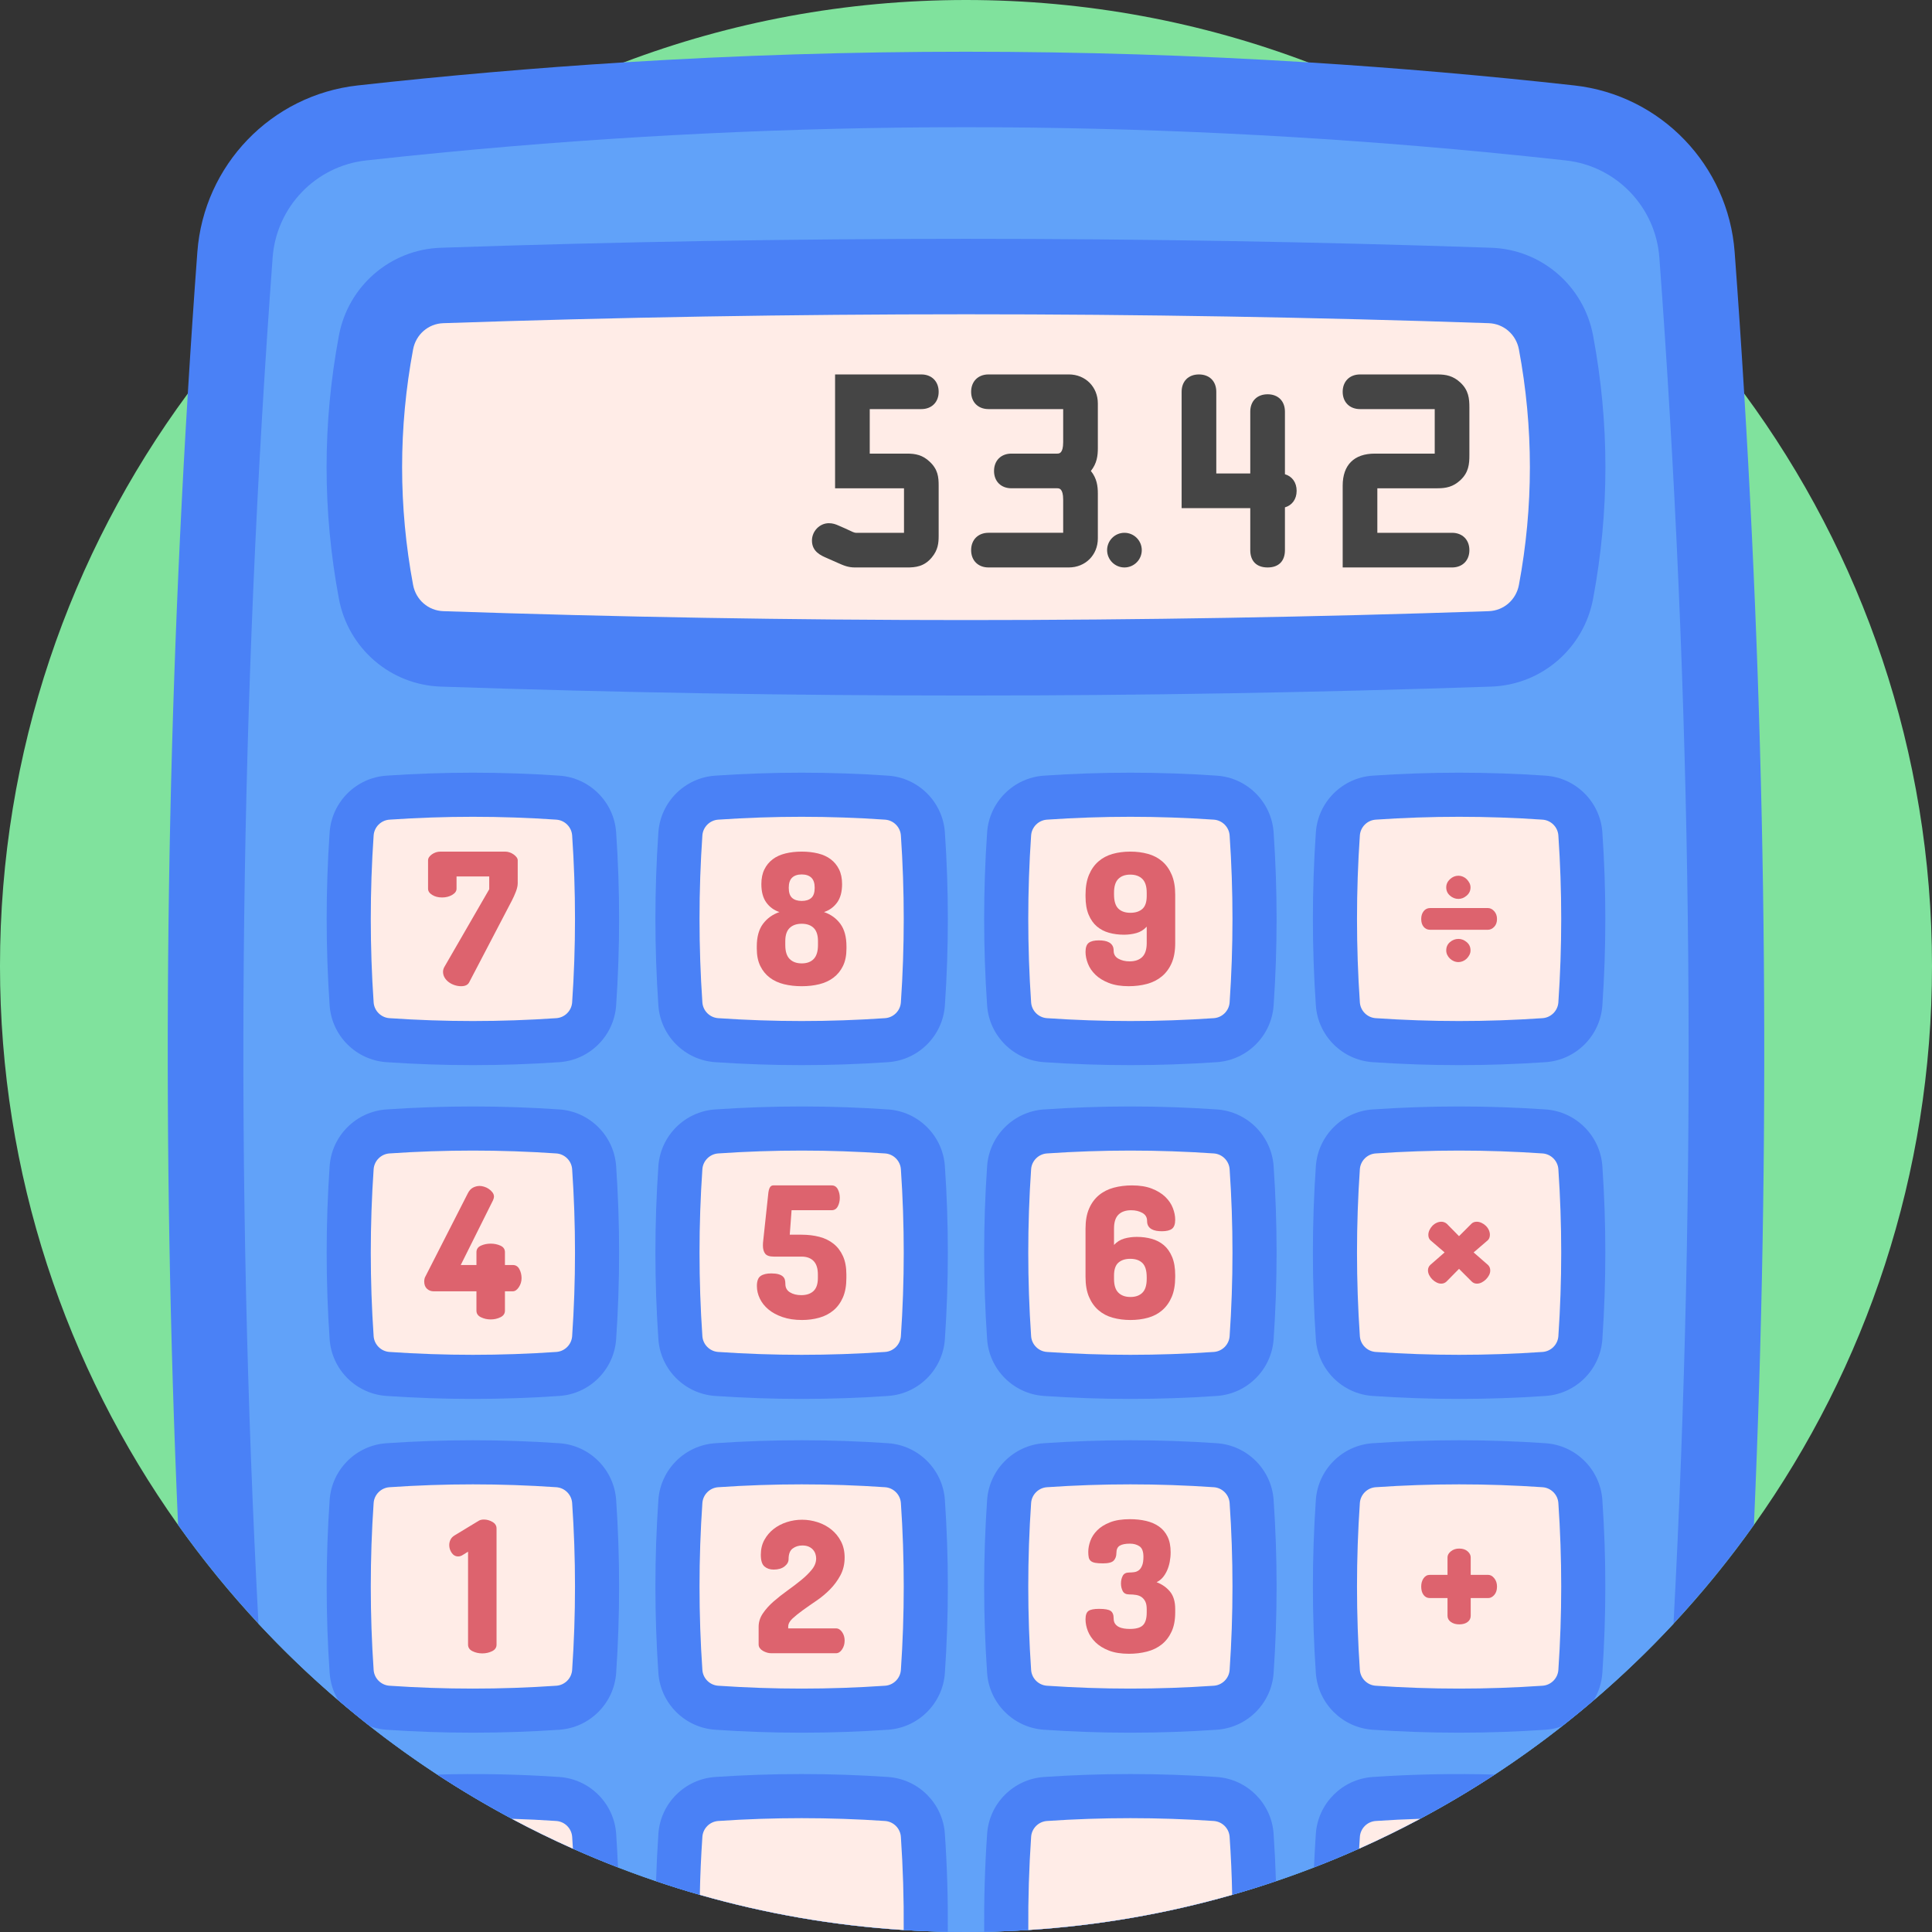 <svg xmlns="http://www.w3.org/2000/svg" version="1.1" xmlns:xlink="http://www.w3.org/1999/xlink" xmlns:svgjs="http://svgjs.com/svgjs" x="0" y="0" viewBox="0 0 512 512" style="enable-background:new 0 0 512 512" xml:space="preserve" class=""><rect x="0" y="0" width="512" height="512" fill="#333333" stroke="none"/><g><path d="m512 256c0 55.2-17.48 106.32-47.19 148.13-6.53 9.19-13.65 17.93-21.31 26.17-6.65 7.15-13.7 13.91-21.12 20.25-2.77 2.38-5.59 4.69-8.46 6.94 0 .01-.01.01-.02.01-5.74 4.51-11.67 8.77-17.78 12.78-6.4 4.19-13 8.1-19.77 11.72-5.28 2.82-10.67 5.46-16.17 7.91-3.93 1.76-7.92 3.42-11.96 4.97-3.32 1.29-6.68 2.51-10.08 3.64-3.82 1.31-7.69 2.52-11.6 3.63-17.33 4.96-35.41 8.14-54.03 9.32-3.87.25-7.77.41-11.69.48-1.6.03-3.21.05-4.82.05s-3.22-.02-4.82-.05c-3.92-.07-7.82-.23-11.69-.48-18.62-1.18-36.7-4.36-54.03-9.32-3.91-1.11-7.78-2.32-11.6-3.63-3.4-1.13-6.76-2.35-10.08-3.64-4.04-1.55-8.02-3.21-11.95-4.96-5.5-2.45-10.9-5.09-16.18-7.92-6.77-3.62-13.37-7.53-19.77-11.72-6.11-4.01-12.05-8.27-17.79-12.79h-.01c-2.87-2.25-5.69-4.56-8.46-6.94-7.42-6.34-14.47-13.1-21.12-20.25-7.66-8.24-14.78-16.98-21.31-26.17-29.71-41.81-47.19-92.93-47.19-148.13 0-56.78 18.49-109.25 49.77-151.7 6.68-9.06 13.94-17.67 21.74-25.76 13.91-14.48 29.52-27.32 46.51-38.19 14.8-9.5 30.63-17.5 47.3-23.82h.01c28.18-10.68 58.74-16.53 90.67-16.53s62.49 5.85 90.67 16.53h.01c16.67 6.32 32.5 14.32 47.3 23.82 16.99 10.87 32.6 23.71 46.51 38.19 7.8 8.09 15.06 16.7 21.74 25.76 31.28 42.45 49.77 94.92 49.77 151.7z" fill="#80e29d" data-original="#80e29d"/><path d="m464.81 404.13c-46.39 65.28-122.63 107.87-208.81 107.87s-162.42-42.59-208.81-107.87c-4.37-99.94-3.51-199.89 2.58-299.83.76-12.51 1.6-25.01 2.53-37.51 1.71-23.01 19.58-41.61 42.51-44.15 23.5-2.61 47.01-4.64 70.51-6.11h.01c60.45-3.76 120.89-3.76 181.34 0h.01c23.5 1.47 47.01 3.5 70.51 6.11 22.93 2.54 40.8 21.14 42.51 44.15.93 12.5 1.77 25 2.53 37.51 6.09 99.94 6.95 199.89 2.58 299.83z" fill="#4a81f6" data-original="#4a81f6" class=""/><path d="m443.5 430.3c-46.75 50.26-113.45 81.7-187.5 81.7s-140.75-31.44-187.5-81.7c-6.21-117.04-5.2-235.05 3.01-351.76.24-3.43.49-6.85.74-10.27.99-13.44 11.41-24.27 24.77-25.75 6.99-.77 13.99-1.5 21-2.17 45.9-4.41 92.22-6.64 137.98-6.64 45.75 0 92.08 2.23 137.98 6.64 7.01.67 14.01 1.4 21 2.17 13.36 1.48 23.78 12.31 24.77 25.75.25 3.42.5 6.84.74 10.27 8.21 116.71 9.22 234.72 3.01 351.76z" fill="#61a2f9" data-original="#61a2f9" class=""/><path d="m395.199 181.955c-92.799 3.16-185.599 3.16-278.398 0-13.342-.454-24.525-10.134-26.984-23.256-4.358-23.262-4.358-46.524 0-69.786 2.458-13.121 13.641-22.801 26.984-23.256 92.8-3.16 185.599-3.16 278.398 0 13.342.454 24.525 10.134 26.984 23.256 4.358 23.262 4.358 46.524 0 69.786-2.459 13.121-13.642 22.801-26.984 23.256z" fill="#4a81f6" data-original="#4a81f6" class=""/><path d="m256 164.324c-45.957 0-92.562-.793-138.519-2.358-3.973-.135-7.265-2.994-8.006-6.952-3.88-20.708-3.88-41.71 0-62.419.741-3.956 4.033-6.814 8.006-6.949 45.957-1.565 92.562-2.358 138.519-2.358s92.562.793 138.519 2.358c3.973.135 7.266 2.994 8.007 6.951 3.88 20.708 3.88 41.71 0 62.42-.741 3.956-4.034 6.814-8.007 6.95-45.958 1.564-92.562 2.357-138.519 2.357z" fill="#ffece7" data-original="#ffece7" class=""/><path d="m380.967 129.399c2.233 0 4.113-.363 6.028-2.132 2.223-2.053 2.407-4.299 2.407-6.612v-12.681c0-2.313-.185-4.559-2.407-6.612-1.915-1.77-3.795-2.132-6.028-2.132h-20.543c-2.751 0-4.6 1.849-4.6 4.6 0 2.743 1.849 4.586 4.6 4.586h19.793v11.797h-15.898c-5.478 0-8.494 3.017-8.494 8.494v21.676h28.978c2.752 0 4.601-1.843 4.601-4.586 0-2.752-1.849-4.6-4.601-4.6h-19.793v-11.797h15.957z" fill="#454545" data-original="#454545"/><path d="m283.253 99.229h-21.292c-2.752 0-4.601 1.849-4.601 4.6 0 2.743 1.849 4.586 4.601 4.586h19.792v8.771c0 3.026-1.081 3.026-1.601 3.026h-12.123c-2.751 0-4.6 1.849-4.6 4.601 0 2.743 1.849 4.586 4.6 4.586h12.123c.52 0 1.601 0 1.601 3.026v8.771h-19.792c-2.752 0-4.601 1.849-4.601 4.6 0 2.743 1.849 4.586 4.601 4.586h21.292c4.382 0 7.687-3.304 7.687-7.686v-11.888c0-1.962-.249-4.025-1.846-5.999 1.597-1.984 1.846-4.046 1.846-6.007v-11.888c-.001-4.38-3.305-7.685-7.687-7.685z" fill="#454545" data-original="#454545"/><path d="m340.521 125.677v-16.587c0-2.795-1.8-4.601-4.586-4.601-2.795 0-4.601 1.806-4.601 4.601v16.383h-9.005v-21.643c0-2.795-1.806-4.6-4.601-4.6-2.786 0-4.586 1.806-4.586 4.6v30.83h18.191v11.137c0 2.914 1.677 4.586 4.601 4.586 2.914 0 4.586-1.672 4.586-4.586v-11.34c1.902-.55 3.101-2.175 3.101-4.383 0-2.215-1.198-3.845-3.1-4.397z" fill="#454545" data-original="#454545"/><path d="m244.156 108.416c2.752 0 4.601-1.843 4.601-4.586 0-2.752-1.849-4.6-4.601-4.6h-22.851v30.17h18.266v11.797h-12.798c-.386 0-1.293-.444-1.835-.708-.321-.157-.622-.303-.856-.401l-1.829-.798c-.836-.381-1.599-.635-2.606-.635-2.422 0-4.468 2.107-4.468 4.601 0 2.93 2.362 3.949 3.925 4.624l2.944 1.303c1.572.697 2.708 1.201 4.593 1.201h13.739c2.198 0 4.515-.204 6.543-2.638 1.693-2.021 1.834-3.896 1.834-5.798v-13.24c0-2.262-.18-4.302-2.377-6.348-1.873-1.782-3.754-2.147-6-2.147h-9.888v-11.797z" fill="#454545" data-original="#454545"/><path d="m297.989 141.197c-2.533 0-4.594 2.06-4.594 4.593s2.061 4.593 4.594 4.593c2.532 0 4.593-2.061 4.593-4.593s-2.061-4.593-4.593-4.593z" fill="#454545" data-original="#454545"/><path d="m148.233 281.485c-15.275 1.048-30.55 1.048-45.824 0-8.061-.553-14.499-6.991-15.052-15.052-1.048-15.275-1.048-30.55 0-45.824.553-8.061 6.991-14.499 15.052-15.052 15.275-1.048 30.549-1.048 45.824 0 8.061.553 14.499 6.991 15.052 15.052 1.048 15.275 1.048 30.549 0 45.824-.553 8.061-6.991 14.499-15.052 15.052z" fill="#4a81f6" data-original="#4a81f6" class=""/><path d="m125.321 270.583c-7.336 0-14.774-.256-22.112-.759-2.236-.154-4.038-1.955-4.191-4.19-1.008-14.673-1.008-29.552 0-44.225.153-2.237 1.955-4.038 4.191-4.192 7.336-.503 14.776-.758 22.112-.758s14.776.255 22.112.758c2.237.154 4.038 1.956 4.192 4.192 1.007 14.672 1.007 29.551 0 44.224-.153 2.236-1.955 4.038-4.192 4.191-7.337.503-14.776.759-22.112.759z" fill="#ffece7" data-original="#ffece7" class=""/><path d="m235.353 281.485c-15.275 1.048-30.55 1.048-45.824 0-8.061-.553-14.499-6.991-15.052-15.052-1.048-15.275-1.048-30.55 0-45.824.553-8.061 6.991-14.499 15.052-15.052 15.275-1.048 30.549-1.048 45.824 0 8.061.553 14.499 6.991 15.052 15.052 1.048 15.275 1.048 30.549 0 45.824-.554 8.061-6.992 14.499-15.052 15.052z" fill="#4a81f6" data-original="#4a81f6" class=""/><path d="m212.44 270.583c-7.336 0-14.775-.256-22.112-.759-2.236-.154-4.038-1.955-4.191-4.19-1.008-14.673-1.008-29.552 0-44.225.153-2.237 1.955-4.038 4.191-4.192 7.336-.503 14.776-.758 22.112-.758s14.776.255 22.112.758c2.237.154 4.038 1.956 4.192 4.192 1.007 14.672 1.007 29.551 0 44.224-.153 2.236-1.955 4.038-4.192 4.191-7.337.503-14.776.759-22.112.759z" fill="#ffece7" data-original="#ffece7" class=""/><path d="m322.472 281.485c-15.275 1.048-30.55 1.048-45.824 0-8.061-.553-14.499-6.991-15.052-15.052-1.048-15.275-1.048-30.55 0-45.824.553-8.061 6.991-14.499 15.052-15.052 15.275-1.048 30.549-1.048 45.824 0 8.061.553 14.499 6.991 15.052 15.052 1.048 15.275 1.048 30.549 0 45.824-.553 8.061-6.991 14.499-15.052 15.052z" fill="#4a81f6" data-original="#4a81f6" class=""/><path d="m299.56 270.583c-7.336 0-14.775-.256-22.112-.759-2.236-.154-4.038-1.955-4.191-4.19-1.008-14.673-1.008-29.552 0-44.225.153-2.237 1.955-4.038 4.191-4.192 7.336-.503 14.776-.758 22.112-.758s14.776.255 22.112.758c2.237.154 4.038 1.956 4.192 4.192 1.007 14.672 1.007 29.551 0 44.224-.153 2.236-1.955 4.038-4.192 4.191-7.338.503-14.776.759-22.112.759z" fill="#ffece7" data-original="#ffece7" class=""/><path d="m409.591 281.485c-15.275 1.048-30.55 1.048-45.824 0-8.061-.553-14.499-6.991-15.052-15.052-1.048-15.275-1.048-30.55 0-45.824.553-8.061 6.991-14.499 15.052-15.052 15.275-1.048 30.549-1.048 45.824 0 8.061.553 14.499 6.991 15.052 15.052 1.048 15.275 1.048 30.549 0 45.824-.553 8.061-6.991 14.499-15.052 15.052z" fill="#4a81f6" data-original="#4a81f6" class=""/><path d="m386.679 270.583c-7.336 0-14.775-.256-22.112-.759-2.236-.154-4.038-1.955-4.191-4.19-1.008-14.673-1.008-29.552 0-44.225.153-2.237 1.955-4.038 4.191-4.192 7.336-.503 14.776-.758 22.112-.758s14.776.255 22.112.758c2.237.154 4.038 1.956 4.192 4.192 1.007 14.672 1.007 29.551 0 44.224-.153 2.236-1.955 4.038-4.192 4.191-7.338.503-14.776.759-22.112.759z" fill="#ffece7" data-original="#ffece7" class=""/><path d="m148.233 369.941c-15.275 1.048-30.55 1.048-45.824 0-8.061-.553-14.499-6.991-15.052-15.052-1.048-15.275-1.048-30.55 0-45.824.553-8.061 6.991-14.499 15.052-15.052 15.275-1.048 30.549-1.048 45.824 0 8.061.553 14.499 6.991 15.052 15.052 1.048 15.275 1.048 30.549 0 45.824-.553 8.061-6.991 14.499-15.052 15.052z" fill="#4a81f6" data-original="#4a81f6" class=""/><path d="m125.321 359.039c-7.336 0-14.774-.256-22.112-.759-2.236-.154-4.038-1.955-4.191-4.19-1.008-14.673-1.008-29.552 0-44.225.153-2.237 1.955-4.038 4.191-4.192 7.336-.503 14.776-.758 22.112-.758s14.776.255 22.112.758c2.237.154 4.038 1.956 4.192 4.192 1.007 14.672 1.007 29.551 0 44.224-.153 2.236-1.955 4.038-4.192 4.191-7.337.503-14.776.759-22.112.759z" fill="#ffece7" data-original="#ffece7" class=""/><path d="m235.353 369.941c-15.275 1.048-30.55 1.048-45.824 0-8.061-.553-14.499-6.991-15.052-15.052-1.048-15.275-1.048-30.55 0-45.824.553-8.061 6.991-14.499 15.052-15.052 15.275-1.048 30.549-1.048 45.824 0 8.061.553 14.499 6.991 15.052 15.052 1.048 15.275 1.048 30.549 0 45.824-.554 8.061-6.992 14.499-15.052 15.052z" fill="#4a81f6" data-original="#4a81f6" class=""/><path d="m212.44 359.039c-7.336 0-14.775-.256-22.112-.759-2.236-.154-4.038-1.955-4.191-4.19-1.008-14.673-1.008-29.552 0-44.225.153-2.237 1.955-4.038 4.191-4.192 7.336-.503 14.776-.758 22.112-.758s14.776.255 22.112.758c2.237.154 4.038 1.956 4.192 4.192 1.007 14.672 1.007 29.551 0 44.224-.153 2.236-1.955 4.038-4.192 4.191-7.337.503-14.776.759-22.112.759z" fill="#ffece7" data-original="#ffece7" class=""/><path d="m322.472 369.941c-15.275 1.048-30.55 1.048-45.824 0-8.061-.553-14.499-6.991-15.052-15.052-1.048-15.275-1.048-30.55 0-45.824.553-8.061 6.991-14.499 15.052-15.052 15.275-1.048 30.549-1.048 45.824 0 8.061.553 14.499 6.991 15.052 15.052 1.048 15.275 1.048 30.549 0 45.824-.553 8.061-6.991 14.499-15.052 15.052z" fill="#4a81f6" data-original="#4a81f6" class=""/><path d="m299.56 359.039c-7.336 0-14.775-.256-22.112-.759-2.236-.154-4.038-1.955-4.191-4.19-1.008-14.673-1.008-29.552 0-44.225.153-2.237 1.955-4.038 4.191-4.192 7.336-.503 14.776-.758 22.112-.758s14.776.255 22.112.758c2.237.154 4.038 1.956 4.192 4.192 1.007 14.672 1.007 29.551 0 44.224-.153 2.236-1.955 4.038-4.192 4.191-7.338.503-14.776.759-22.112.759z" fill="#ffece7" data-original="#ffece7" class=""/><path d="m409.591 369.941c-15.275 1.048-30.55 1.048-45.824 0-8.061-.553-14.499-6.991-15.052-15.052-1.048-15.275-1.048-30.55 0-45.824.553-8.061 6.991-14.499 15.052-15.052 15.275-1.048 30.549-1.048 45.824 0 8.061.553 14.499 6.991 15.052 15.052 1.048 15.275 1.048 30.549 0 45.824-.553 8.061-6.991 14.499-15.052 15.052z" fill="#4a81f6" data-original="#4a81f6" class=""/><path d="m386.679 359.039c-7.336 0-14.775-.256-22.112-.759-2.236-.154-4.038-1.955-4.191-4.19-1.008-14.673-1.008-29.552 0-44.225.153-2.237 1.955-4.038 4.191-4.192 7.336-.503 14.776-.758 22.112-.758s14.776.255 22.112.758c2.237.154 4.038 1.956 4.192 4.192 1.007 14.672 1.007 29.551 0 44.224-.153 2.236-1.955 4.038-4.192 4.191-7.338.503-14.776.759-22.112.759z" fill="#ffece7" data-original="#ffece7" class=""/><path d="m163.29 443.34c-.56 8.07-7 14.5-15.06 15.06-15.27 1.04-30.55 1.04-45.82 0-1.51-.1-2.96-.42-4.32-.91-.01.01-.01 0-.01 0-2.87-2.25-5.69-4.56-8.46-6.94-1.28-2.13-2.08-4.58-2.26-7.21-1.05-15.27-1.05-30.54 0-45.82.55-8.06 6.99-14.5 15.05-15.05 15.27-1.05 30.55-1.05 45.82 0 8.06.55 14.5 6.99 15.06 15.05 1.04 15.28 1.04 30.55 0 45.82z" fill="#4a81f6" data-original="#4a81f6" class=""/><path d="m125.321 447.495c-7.336 0-14.774-.256-22.112-.759-2.236-.154-4.038-1.955-4.191-4.19-1.008-14.673-1.008-29.552 0-44.225.153-2.237 1.955-4.038 4.191-4.192 7.336-.503 14.776-.758 22.112-.758s14.776.255 22.112.758c2.237.154 4.038 1.956 4.192 4.192 1.007 14.672 1.007 29.551 0 44.224-.153 2.236-1.955 4.038-4.192 4.191-7.337.503-14.776.759-22.112.759z" fill="#ffece7" data-original="#ffece7" class=""/><path d="m235.353 458.397c-15.275 1.048-30.55 1.048-45.824 0-8.061-.553-14.499-6.991-15.052-15.052-1.048-15.275-1.048-30.55 0-45.824.553-8.061 6.991-14.499 15.052-15.052 15.275-1.048 30.549-1.048 45.824 0 8.061.553 14.499 6.991 15.052 15.052 1.048 15.275 1.048 30.549 0 45.824-.554 8.061-6.992 14.498-15.052 15.052z" fill="#4a81f6" data-original="#4a81f6" class=""/><path d="m212.44 447.495c-7.336 0-14.775-.256-22.112-.759-2.236-.154-4.038-1.955-4.191-4.19-1.008-14.673-1.008-29.552 0-44.225.153-2.237 1.955-4.038 4.191-4.192 7.336-.503 14.776-.758 22.112-.758s14.776.255 22.112.758c2.237.154 4.038 1.956 4.192 4.192 1.007 14.672 1.007 29.551 0 44.224-.153 2.236-1.955 4.038-4.192 4.191-7.337.503-14.776.759-22.112.759z" fill="#ffece7" data-original="#ffece7" class=""/><path d="m322.472 458.397c-15.275 1.048-30.55 1.048-45.824 0-8.061-.553-14.499-6.991-15.052-15.052-1.048-15.275-1.048-30.55 0-45.824.553-8.061 6.991-14.499 15.052-15.052 15.275-1.048 30.549-1.048 45.824 0 8.061.553 14.499 6.991 15.052 15.052 1.048 15.275 1.048 30.549 0 45.824-.553 8.061-6.991 14.498-15.052 15.052z" fill="#4a81f6" data-original="#4a81f6" class=""/><path d="m299.56 447.495c-7.336 0-14.775-.256-22.112-.759-2.236-.154-4.038-1.955-4.191-4.19-1.008-14.673-1.008-29.552 0-44.225.153-2.237 1.955-4.038 4.191-4.192 7.336-.503 14.776-.758 22.112-.758s14.776.255 22.112.758c2.237.154 4.038 1.956 4.192 4.192 1.007 14.672 1.007 29.551 0 44.224-.153 2.236-1.955 4.038-4.192 4.191-7.338.503-14.776.759-22.112.759z" fill="#ffece7" data-original="#ffece7" class=""/><path d="m424.64 443.34c-.18 2.63-.98 5.08-2.26 7.21-2.77 2.38-5.59 4.69-8.46 6.94 0 .01-.01.01-.02.01-1.36.49-2.81.8-4.31.9-15.27 1.04-30.55 1.04-45.82 0-8.06-.56-14.5-6.99-15.06-15.06-1.04-15.27-1.04-30.54 0-45.82.56-8.06 7-14.5 15.06-15.05 15.27-1.05 30.55-1.05 45.82 0 8.06.55 14.5 6.99 15.05 15.05 1.05 15.28 1.05 30.55 0 45.82z" fill="#4a81f6" data-original="#4a81f6" class=""/><path d="m386.679 447.495c-7.336 0-14.775-.256-22.112-.759-2.236-.154-4.038-1.955-4.191-4.19-1.008-14.673-1.008-29.552 0-44.225.153-2.237 1.955-4.038 4.191-4.192 7.336-.503 14.776-.758 22.112-.758s14.776.255 22.112.758c2.237.154 4.038 1.956 4.192 4.192 1.007 14.672 1.007 29.551 0 44.224-.153 2.236-1.955 4.038-4.192 4.191-7.338.503-14.776.759-22.112.759z" fill="#ffece7" data-original="#ffece7" class=""/><path d="m163.78 494.88c-4.04-1.55-8.02-3.21-11.95-4.96-5.5-2.45-10.9-5.09-16.18-7.92-6.77-3.62-13.37-7.53-19.77-11.72 10.78-.31 21.57-.09 32.35.64 8.06.56 14.5 7 15.06 15.06.2 2.97.36 5.93.49 8.9z" fill="#4a81f6" data-original="#4a81f6" class=""/><path d="m151.83 489.92c-5.5-2.45-10.9-5.09-16.18-7.92 3.94.12 7.87.31 11.78.58 2.24.16 4.04 1.96 4.2 4.2.07 1.05.14 2.1.2 3.14z" fill="#ffece7" data-original="#ffece7" class=""/><path d="m251.18 511.95c-3.92-.07-7.82-.23-11.69-.48-18.62-1.18-36.7-4.36-54.03-9.32-3.91-1.11-7.78-2.32-11.6-3.63.13-4.18.34-8.36.62-12.54.55-8.06 6.99-14.5 15.05-15.06 15.27-1.04 30.55-1.04 45.82 0 8.06.56 14.5 7 15.05 15.06.6 8.66.85 17.31.78 25.97z" fill="#4a81f6" data-original="#4a81f6" class=""/><path d="m239.49 511.47c-18.62-1.18-36.7-4.36-54.03-9.32.1-5.14.33-10.26.68-15.37.15-2.24 1.95-4.04 4.19-4.2 7.33-.5 14.77-.75 22.11-.75s14.78.25 22.11.75c2.24.16 4.04 1.96 4.19 4.2.56 8.19.81 16.44.75 24.69z" fill="#ffece7" data-original="#ffece7" class=""/><path d="m338.14 498.52c-3.82 1.31-7.69 2.52-11.6 3.63-17.33 4.96-35.41 8.14-54.03 9.32-3.87.25-7.77.41-11.69.48-.07-8.66.18-17.31.78-25.97.55-8.06 6.99-14.5 15.05-15.06 15.27-1.04 30.55-1.04 45.82 0 8.06.56 14.5 7 15.05 15.06.28 4.18.49 8.36.62 12.54z" fill="#4a81f6" data-original="#4a81f6" class=""/><path d="m326.54 502.15c-17.33 4.96-35.41 8.14-54.03 9.32-.06-8.25.19-16.5.75-24.69.15-2.24 1.95-4.04 4.19-4.2 7.33-.5 14.77-.75 22.11-.75s14.78.25 22.11.75c2.24.16 4.04 1.96 4.19 4.2.35 5.11.58 10.23.68 15.37z" fill="#ffece7" data-original="#ffece7" class=""/><path d="m396.12 470.28c-6.4 4.19-13 8.1-19.77 11.72-5.28 2.82-10.67 5.46-16.17 7.91-3.93 1.76-7.92 3.42-11.96 4.97.13-2.97.29-5.93.49-8.9.56-8.06 7-14.5 15.06-15.06 10.78-.73 21.57-.95 32.35-.64z" fill="#4a81f6" data-original="#4a81f6" class=""/><path d="m376.35 482c-5.28 2.82-10.67 5.46-16.17 7.91.06-1.04.13-2.09.2-3.13.15-2.24 1.95-4.04 4.19-4.2 3.91-.27 7.84-.46 11.78-.58z" fill="#ffece7" data-original="#ffece7" class=""/><g fill="#dd636e"><path d="m124.039 411.211-1.404.871c-.387.259-.791.387-1.21.387-.71 0-1.282-.314-1.718-.944-.436-.629-.653-1.314-.653-2.057 0-.516.112-1 .339-1.452.226-.451.581-.823 1.064-1.113l6.389-3.872c.354-.226.822-.339 1.403-.339.774 0 1.524.21 2.251.629.726.419 1.089 1 1.089 1.742v30.781c0 .774-.396 1.355-1.186 1.742-.791.387-1.654.581-2.59.581-.937 0-1.799-.193-2.589-.581-.791-.387-1.186-.968-1.186-1.742v-24.633z" fill="#dd636e" data-original="#dd636e"/><path d="m201.624 412.036c0-1.484.314-2.799.943-3.944s1.452-2.113 2.469-2.904c1.016-.791 2.178-1.396 3.484-1.815 1.307-.419 2.653-.629 4.041-.629 1.387 0 2.759.218 4.114.653 1.354.436 2.564 1.082 3.63 1.936 1.064.855 1.919 1.904 2.564 3.146.646 1.242.968 2.67.968 4.283 0 1.742-.371 3.308-1.112 4.694-.743 1.388-1.663 2.638-2.759 3.751-1.098 1.113-2.299 2.114-3.606 3.001-1.307.888-2.509 1.726-3.605 2.517-1.097.791-2.017 1.533-2.759 2.226-.742.694-1.112 1.412-1.112 2.154v.436h12.68c.612 0 1.145.323 1.598.968.451.646.677 1.404.677 2.275s-.226 1.646-.677 2.323c-.453.677-.985 1.016-1.598 1.016h-17.229c-.355 0-.719-.056-1.089-.169-.371-.112-.727-.266-1.064-.459-.339-.194-.613-.436-.823-.726s-.314-.613-.314-.968v-4.695c0-1.258.379-2.444 1.138-3.557.757-1.113 1.701-2.162 2.831-3.146 1.129-.984 2.347-1.943 3.653-2.88 1.308-.935 2.524-1.863 3.654-2.783 1.129-.919 2.073-1.847 2.831-2.783s1.138-1.919 1.138-2.953c0-.387-.064-.782-.193-1.186-.13-.403-.339-.774-.629-1.113-.291-.338-.67-.612-1.138-.823-.468-.209-1.041-.314-1.718-.314-.969 0-1.815.266-2.541.799-.727.532-1.089 1.476-1.089 2.831 0 .71-.355 1.348-1.065 1.912-.71.565-1.678.847-2.903.847-.968 0-1.775-.274-2.42-.823-.649-.549-.97-1.581-.97-3.098z" fill="#dd636e" data-original="#dd636e"/><path d="m299.439 431.685c1.646 0 2.799-.331 3.46-.992s.992-1.783.992-3.364v-.919c0-.806-.121-1.459-.362-1.96-.242-.5-.565-.895-.969-1.186s-.888-.484-1.451-.581c-.565-.097-1.186-.146-1.863-.146-.84 0-1.412-.298-1.719-.895s-.46-1.266-.46-2.009c0-.742.153-1.411.46-2.008s.879-.896 1.719-.896c.451 0 .902-.032 1.354-.097.452-.064.854-.234 1.21-.508.355-.274.646-.693.871-1.258.226-.564.339-1.331.339-2.299 0-1.387-.347-2.315-1.04-2.783-.694-.467-1.541-.702-2.541-.702-1.194 0-2.09.178-2.687.533s-.895 1-.895 1.936c0 .839-.235 1.509-.702 2.009-.468.5-1.412.75-2.831.75-.871 0-1.565-.048-2.081-.145-.517-.097-.912-.266-1.187-.508s-.452-.557-.532-.944c-.081-.387-.121-.871-.121-1.452 0-.936.186-1.912.557-2.928.371-1.017.984-1.952 1.84-2.807.854-.854 1.983-1.556 3.388-2.105 1.403-.548 3.153-.823 5.251-.823 1.549 0 2.977.154 4.283.46 1.307.307 2.444.798 3.412 1.476s1.726 1.573 2.274 2.686.823 2.493.823 4.138c0 .871-.081 1.727-.242 2.565-.162.839-.404 1.614-.727 2.323-.322.71-.71 1.323-1.161 1.839-.452.517-.984.92-1.597 1.21 1.451.549 2.638 1.379 3.557 2.493.92 1.113 1.38 2.654 1.38 4.622v.919c0 2.001-.323 3.695-.969 5.082s-1.517 2.517-2.613 3.388-2.396 1.5-3.896 1.888c-1.501.387-3.09.581-4.768.581-2.098 0-3.872-.283-5.323-.847-1.452-.564-2.638-1.298-3.558-2.202-.92-.903-1.59-1.887-2.009-2.952-.42-1.064-.629-2.113-.629-3.146 0-1.096.258-1.831.774-2.202s1.452-.557 2.807-.557c1.549 0 2.581.186 3.098.557.516.371.774 1.024.774 1.96 0 .581.121 1.049.363 1.403.242.355.563.638.968.847.403.21.863.355 1.379.436.518.08 1.051.12 1.6.12z" fill="#dd636e" data-original="#dd636e"/><path d="m386.704 430.474c-.872 0-1.605-.209-2.202-.629-.598-.419-.896-.968-.896-1.646v-4.695h-4.695c-.677 0-1.227-.273-1.646-.823-.419-.548-.629-1.29-.629-2.226 0-.871.21-1.605.629-2.202s.969-.896 1.646-.896h4.695v-4.646c0-.581.298-1.113.896-1.597.597-.484 1.33-.726 2.202-.726.935 0 1.677.242 2.226.726s.823 1.016.823 1.597v4.646h4.646c.58 0 1.112.299 1.597.896.484.597.726 1.331.726 2.202 0 .936-.241 1.678-.726 2.226-.484.549-1.017.823-1.597.823h-4.646v4.695c0 .677-.274 1.227-.823 1.646-.55.419-1.292.629-2.226.629z" fill="#dd636e" data-original="#dd636e"/><path d="m126.265 342.212h-11.325c-.71 0-1.307-.225-1.79-.677-.484-.452-.727-1.097-.727-1.936 0-.193.024-.419.073-.678.048-.258.153-.516.314-.774l11.18-21.924c.354-.709.814-1.21 1.379-1.5s1.153-.436 1.767-.436c.322 0 .702.065 1.138.193.436.129.847.323 1.234.581s.718.565.992.919c.273.355.411.743.411 1.162 0 .226-.081.532-.242.919l-8.566 17.181h4.162v-3.388c0-.806.395-1.387 1.186-1.742s1.653-.533 2.59-.533c.936 0 1.798.178 2.589.533s1.187.936 1.187 1.742v3.388h2.081c.774 0 1.354.363 1.742 1.089.387.726.58 1.525.58 2.396s-.241 1.669-.726 2.396-1.017 1.089-1.597 1.089h-2.081v5.13c0 .774-.396 1.355-1.187 1.742s-1.653.581-2.589.581c-.937 0-1.799-.194-2.59-.581s-1.186-.968-1.186-1.742v-5.13z" fill="#dd636e" data-original="#dd636e"/><path d="m212.44 327.21c1.678 0 3.234.186 4.671.557 1.436.371 2.686.976 3.751 1.815 1.064.839 1.903 1.928 2.517 3.267.612 1.339.919 2.977.919 4.913v.919c0 2.033-.307 3.751-.919 5.154-.613 1.404-1.452 2.549-2.517 3.437s-2.315 1.533-3.751 1.936c-1.437.403-2.961.605-4.574.605-1.936 0-3.653-.258-5.154-.774-1.5-.516-2.751-1.193-3.75-2.033-1.001-.839-1.76-1.798-2.275-2.88-.517-1.081-.774-2.186-.774-3.315 0-1.322.331-2.209.992-2.662.661-.452 1.589-.678 2.783-.678.806 0 1.459.073 1.96.218.5.146.887.347 1.162.605.273.259.451.557.532.896.08.339.121.702.121 1.089 0 .968.402 1.702 1.21 2.202.806.5 1.807.75 3 .75 1.387 0 2.469-.363 3.243-1.089s1.161-1.879 1.161-3.46v-.919c0-1.613-.38-2.807-1.138-3.582s-1.814-1.162-3.17-1.162h-7.356c-1.13 0-1.896-.258-2.299-.774s-.604-1.242-.604-2.178c0-.258.007-.492.024-.702.016-.209.04-.443.072-.702l1.307-12.196c.064-.742.201-1.314.411-1.718.21-.403.524-.605.944-.605h15.438c.742 0 1.29.339 1.646 1.016.354.678.532 1.436.532 2.275s-.178 1.597-.532 2.274c-.355.678-.903 1.017-1.646 1.017h-10.599l-.484 6.485h3.146z" fill="#dd636e" data-original="#dd636e"/><path d="m301.277 327.79c1.387 0 2.693.169 3.92.508s2.299.896 3.219 1.67 1.653 1.815 2.202 3.122c.548 1.307.823 2.928.823 4.864v.436c0 2.098-.308 3.864-.92 5.3-.613 1.436-1.452 2.613-2.517 3.533-1.064.919-2.315 1.581-3.751 1.984-1.437.403-2.993.605-4.671.605s-3.242-.202-4.694-.605-2.71-1.064-3.774-1.984c-1.065-.92-1.904-2.097-2.518-3.533-.613-1.436-.919-3.202-.919-5.3v-12.825c0-2.064.314-3.824.943-5.275.63-1.452 1.501-2.638 2.613-3.557 1.113-.92 2.42-1.581 3.921-1.984 1.5-.403 3.121-.605 4.863-.605 2.033 0 3.775.283 5.228.847 1.452.565 2.638 1.291 3.558 2.178.919.888 1.588 1.872 2.008 2.952.419 1.082.63 2.122.63 3.122 0 1.162-.283 1.96-.848 2.396-.564.436-1.46.653-2.686.653-.517 0-1.009-.04-1.477-.121-.468-.08-.888-.226-1.258-.436-.372-.209-.662-.492-.871-.847-.211-.354-.315-.806-.315-1.355 0-.936-.419-1.637-1.258-2.105-.84-.467-1.823-.702-2.952-.702-1.452 0-2.573.387-3.364 1.162s-1.186 2.001-1.186 3.678v4.356c.774-.839 1.686-1.404 2.734-1.694 1.05-.292 2.156-.438 3.317-.438zm-6.049 11.132c0 1.678.388 2.896 1.162 3.654.773.759 1.839 1.137 3.193 1.137 1.355 0 2.412-.378 3.171-1.137.758-.758 1.137-1.976 1.137-3.654v-.436c0-1.774-.379-3.033-1.137-3.775-.759-.742-1.832-1.113-3.219-1.113-1.323 0-2.372.338-3.146 1.016s-1.162 1.823-1.162 3.437v.871z" fill="#dd636e" data-original="#dd636e"/><path d="m394.931 336.696c0 .419-.105.831-.314 1.234-.211.404-.484.774-.823 1.113s-.718.613-1.137.823c-.42.21-.84.314-1.259.314-.549 0-1.017-.193-1.403-.581l-3.34-3.339-3.291 3.339c-.387.387-.871.581-1.452.581-.387 0-.791-.104-1.21-.314-.419-.209-.798-.484-1.137-.823s-.613-.718-.823-1.137-.314-.839-.314-1.258c0-.548.193-1.017.581-1.404l3.823-3.339-3.775-3.243c-.355-.354-.532-.823-.532-1.403 0-.419.097-.839.29-1.258.194-.419.452-.799.774-1.138s.694-.605 1.113-.798c.419-.194.839-.291 1.259-.291.548 0 1.032.178 1.452.532l3.242 3.291 3.291-3.291c.354-.354.823-.532 1.403-.532.419 0 .839.097 1.259.291.419.193.799.452 1.138.774.339.323.604.694.798 1.113.194.42.291.839.291 1.258 0 .614-.178 1.098-.532 1.452l-3.775 3.243 3.823 3.339c.386.387.58.871.58 1.452z" fill="#dd636e" data-original="#dd636e"/><path d="m137.202 234.059c0 .646-.161 1.388-.483 2.227-.323.839-.678 1.629-1.064 2.372l-11.325 21.682c-.355.678-1.065 1.016-2.13 1.016-.581 0-1.161-.097-1.742-.29-.581-.194-1.098-.46-1.549-.799-.452-.339-.815-.742-1.089-1.21-.274-.467-.411-.976-.411-1.524 0-.419.112-.838.339-1.258l11.905-20.618v-3.388h-8.663v3.243c0 .646-.387 1.194-1.161 1.646s-1.662.678-2.662.678c-1.033 0-1.912-.226-2.638-.678-.727-.452-1.089-1-1.089-1.646v-7.502c0-.581.339-1.113 1.016-1.597.678-.484 1.436-.726 2.275-.726h17.181c.355 0 .727.065 1.113.193.388.129.742.307 1.065.533.321.226.588.476.798.75s.314.557.314.847z" fill="#dd636e" data-original="#dd636e"/><path d="m212.465 225.686c1.549 0 2.983.162 4.308.484 1.322.323 2.451.839 3.388 1.549.936.71 1.67 1.605 2.202 2.686.532 1.082.798 2.38.798 3.896 0 2.033-.436 3.654-1.307 4.864s-2.032 2.057-3.484 2.541c1.807.613 3.25 1.654 4.332 3.122 1.08 1.469 1.621 3.46 1.621 5.978v.581c0 1.807-.308 3.339-.92 4.598-.613 1.258-1.452 2.292-2.517 3.098-1.064.807-2.315 1.388-3.751 1.742-1.436.355-2.993.532-4.67.532-1.679 0-3.243-.177-4.695-.532-1.451-.354-2.71-.936-3.774-1.742s-1.904-1.839-2.517-3.098c-.613-1.258-.92-2.791-.92-4.598v-.581c0-2.517.549-4.509 1.646-5.978 1.097-1.468 2.549-2.508 4.355-3.122-1.451-.484-2.613-1.331-3.484-2.541s-1.307-2.831-1.307-4.864c0-1.516.267-2.814.799-3.896.532-1.081 1.266-1.976 2.202-2.686.936-.709 2.064-1.226 3.388-1.549 1.321-.322 2.758-.484 4.307-.484zm4.307 23.715c0-1.581-.38-2.742-1.138-3.484-.759-.742-1.815-1.113-3.17-1.113s-2.42.371-3.194 1.113-1.162 1.904-1.162 3.484v1.065c0 1.678.388 2.904 1.162 3.678s1.839 1.162 3.194 1.162c1.387 0 2.451-.395 3.194-1.186.741-.79 1.113-2.008 1.113-3.654v-1.065zm-4.307-17.665c-1.098 0-1.944.283-2.541.847-.598.565-.896 1.46-.896 2.686 0 1.258.298 2.154.896 2.686.597.533 1.443.799 2.541.799 1.097 0 1.943-.266 2.541-.799.597-.532.895-1.428.895-2.686 0-1.226-.298-2.121-.895-2.686-.598-.564-1.445-.847-2.541-.847z" fill="#dd636e" data-original="#dd636e"/><path d="m297.842 247.707c-1.388 0-2.694-.169-3.92-.508-1.227-.339-2.299-.896-3.219-1.67s-1.654-1.815-2.202-3.122c-.549-1.307-.823-2.928-.823-4.864v-.436c0-2.064.307-3.823.92-5.275.612-1.452 1.452-2.638 2.517-3.557s2.315-1.581 3.751-1.984 2.992-.605 4.671-.605c1.677 0 3.242.202 4.694.605 1.452.404 2.71 1.065 3.774 1.984 1.065.919 1.904 2.105 2.518 3.557.612 1.452.919 3.211.919 5.275v12.826c0 2.098-.314 3.864-.943 5.299-.63 1.436-1.501 2.614-2.613 3.533-1.113.919-2.42 1.582-3.921 1.984-1.5.403-3.121.605-4.863.605-2.033 0-3.775-.283-5.228-.847-1.452-.564-2.638-1.29-3.558-2.178-.919-.887-1.589-1.871-2.008-2.952-.42-1.081-.63-2.121-.63-3.122 0-1.162.282-1.96.848-2.396.563-.436 1.459-.653 2.686-.653.516 0 1.009.041 1.477.121.467.081.887.226 1.258.436s.661.492.871.847.315.807.315 1.355c0 .936.419 1.638 1.258 2.105s1.822.702 2.952.702c1.452 0 2.573-.387 3.364-1.162.79-.774 1.186-2 1.186-3.678v-4.356c-.774.839-1.687 1.404-2.734 1.694-1.051.292-2.156.437-3.317.437zm6.05-11.131c0-1.677-.388-2.896-1.162-3.654-.773-.758-1.839-1.138-3.193-1.138-1.355 0-2.413.38-3.171 1.138s-1.137 1.977-1.137 3.654v.436c0 1.775.379 3.033 1.137 3.775.758.743 1.831 1.113 3.219 1.113 1.322 0 2.372-.339 3.146-1.016.774-.678 1.162-1.823 1.162-3.437v-.871z" fill="#dd636e" data-original="#dd636e"/><path d="m376.636 243.545c0-.839.218-1.532.653-2.081.436-.548 1.008-.823 1.719-.823h15.293c.613 0 1.17.274 1.67.823s.75 1.242.75 2.081c0 .871-.25 1.565-.75 2.081-.5.517-1.057.774-1.67.774h-15.293c-.711 0-1.283-.258-1.719-.774-.435-.516-.653-1.21-.653-2.081zm9.873-11.47c.388 0 .774.081 1.162.242.387.162.726.387 1.017.678.29.291.532.622.726.992.193.371.29.767.29 1.186 0 .871-.339 1.597-1.016 2.178-.678.581-1.404.871-2.179.871-.839 0-1.589-.291-2.25-.871-.662-.581-.992-1.307-.992-2.178 0-.838.33-1.564.992-2.178.662-.613 1.412-.92 2.25-.92zm0 16.745c.774 0 1.501.283 2.179.847.677.565 1.016 1.299 1.016 2.202 0 .42-.097.815-.29 1.186s-.436.702-.726.992c-.291.29-.63.517-1.017.677-.388.162-.774.242-1.162.242-.419 0-.822-.08-1.21-.242-.387-.161-.734-.387-1.04-.677-.308-.291-.549-.621-.727-.992s-.266-.766-.266-1.186c0-.903.33-1.637.992-2.202.663-.564 1.413-.847 2.251-.847z" fill="#dd636e" data-original="#dd636e"/></g></g></svg>